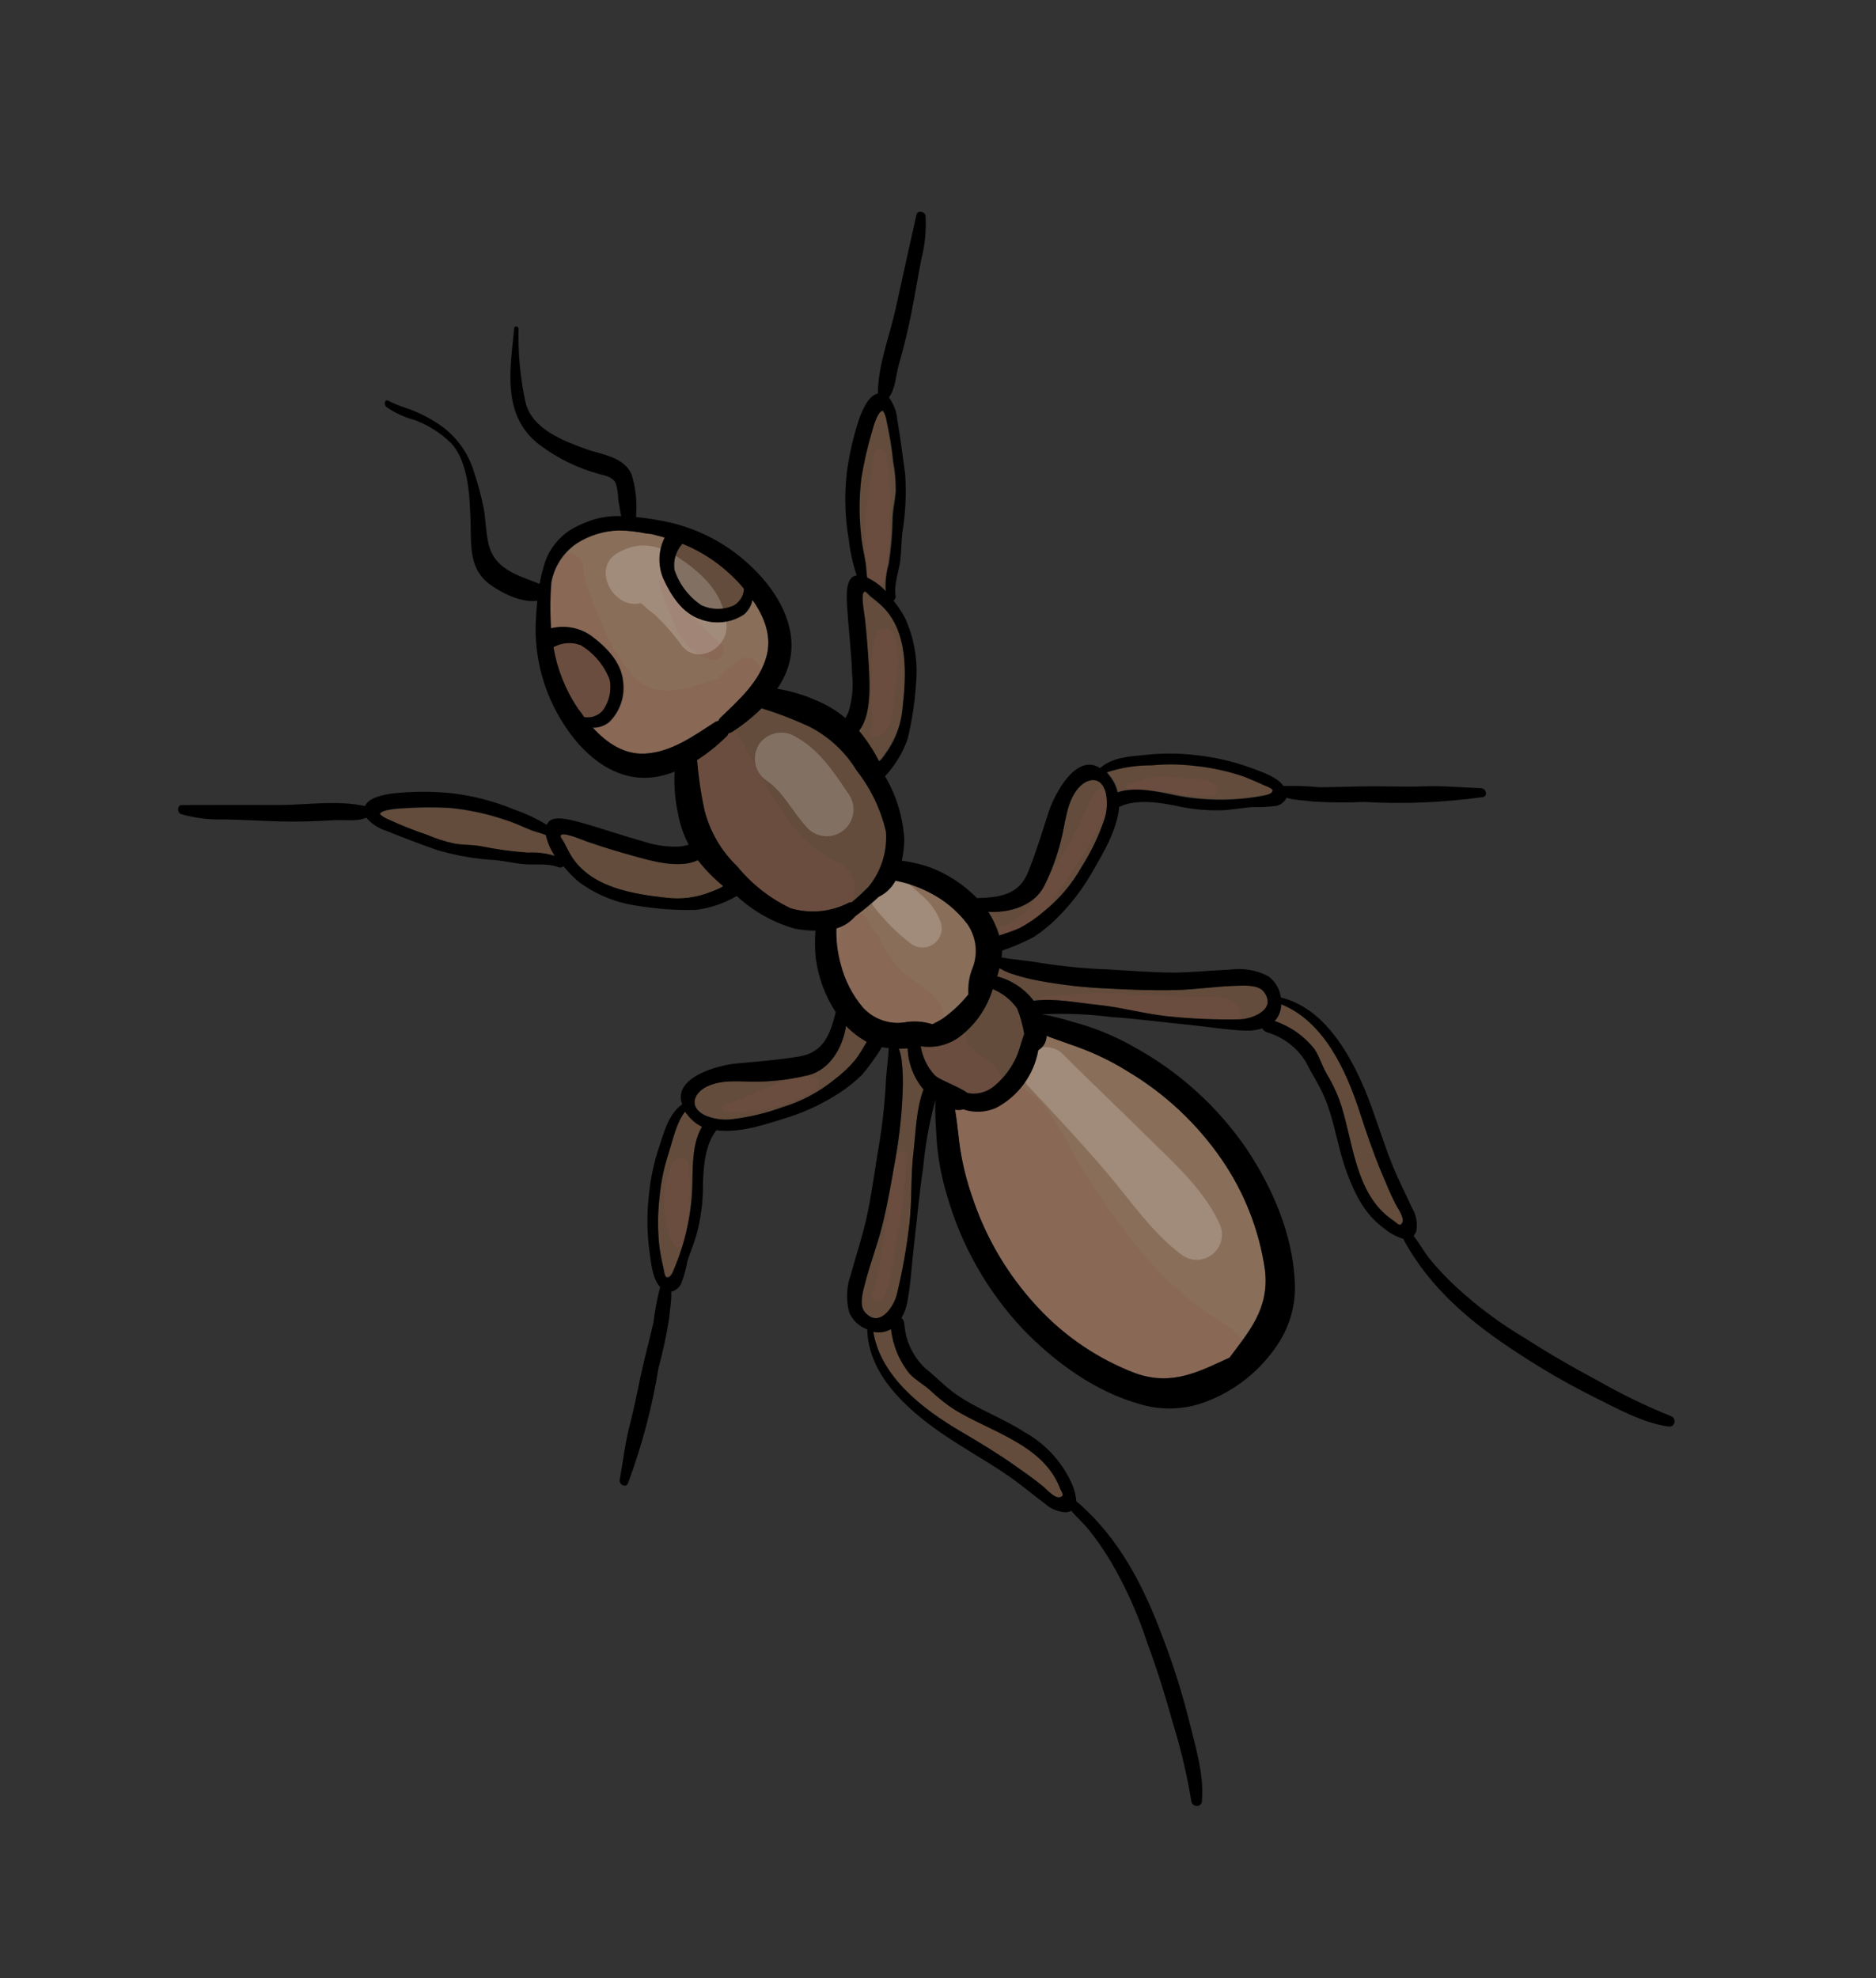 <svg width="111" height="117" viewBox="0 0 111 117" fill="none" xmlns="http://www.w3.org/2000/svg">
<rect x="0" y="0" width="111" height="117" fill="#333333" stroke="none"/>
<path d="M75.807 59.405C78.316 60.41 79.654 63.289 80.436 65.739C80.82 66.928 81.228 68.128 81.708 69.292C81.974 69.933 82.234 70.566 82.547 71.184C82.687 71.459 83.126 72.042 82.958 72.316C82.79 72.589 82.675 72.345 82.407 72.166C80.106 70.629 80.06 67.356 79.228 65.026C79.018 64.481 78.76 63.954 78.456 63.454C78.202 63 78.049 62.473 77.767 62.048C77.159 61.275 76.339 60.697 75.407 60.383C75.539 60.24 75.641 60.072 75.705 59.889C75.762 59.733 75.796 59.57 75.807 59.405Z" fill="#634C3B"/>
<path d="M73.178 58.306C73.573 58.297 74.444 58.226 74.767 58.646C75.593 59.722 74.057 60.275 73.358 60.288C71.915 60.316 70.472 60.254 69.036 60.102C67.69 59.954 66.353 59.581 65.01 59.438C63.668 59.294 62.408 59.027 61.19 59.185L61.168 59.203C60.629 58.489 59.866 57.977 59 57.749C59.051 57.584 59.093 57.419 59.132 57.257C59.331 57.379 59.543 57.481 59.763 57.561C60.348 57.763 60.948 57.917 61.557 58.021C62.85 58.258 64.157 58.406 65.47 58.462C66.846 58.52 68.205 58.592 69.571 58.555C70.786 58.53 71.967 58.335 73.178 58.306Z" fill="#634C3B"/>
<path d="M74.735 46.403C74.842 46.455 75.252 46.601 75.282 46.694C75.37 46.967 74.838 47.051 74.708 47.053C73.008 47.368 71.263 47.357 69.567 47.02C68.429 46.786 67.203 46.505 66.144 46.843C66.062 46.481 65.897 46.144 65.66 45.858C65.612 45.789 65.56 45.724 65.503 45.662C66.354 45.378 67.246 45.238 68.143 45.246C69.019 45.162 69.901 45.175 70.775 45.283C71.748 45.386 72.707 45.598 73.633 45.913C73.98 46.073 74.368 46.229 74.735 46.403Z" fill="#634C3B"/>
<path d="M63.786 46.638C64.264 46.05 65.143 45.805 65.446 46.885C65.56 47.441 65.518 48.019 65.324 48.554C64.986 49.517 64.538 50.438 63.989 51.298C63.42 52.306 62.662 53.195 61.756 53.916C61.322 54.29 60.847 54.614 60.34 54.883C59.952 55.064 59.541 55.181 59.132 55.327C58.983 54.829 58.764 54.356 58.48 53.921C59.82 54.007 61.197 53.538 61.787 52.415C62.221 51.545 62.557 50.63 62.791 49.687C63.066 48.626 63.109 47.488 63.786 46.638Z" fill="#634C3B"/>
<path d="M56.411 83.328C58.509 84.64 61.69 85.398 62.692 87.977C62.809 88.278 63.009 88.454 62.719 88.548C62.429 88.642 61.945 88.102 61.703 87.901C61.167 87.462 60.606 87.072 60.038 86.673C59.01 85.948 57.923 85.293 56.845 84.66C54.641 83.353 52.102 81.436 51.664 78.769C51.831 78.8 52.001 78.807 52.169 78.788C52.362 78.764 52.548 78.702 52.716 78.605C52.821 79.582 53.208 80.508 53.831 81.269C54.188 81.632 54.666 81.9 55.054 82.246C55.474 82.646 55.928 83.008 56.411 83.328Z" fill="#634C3B"/>
<path d="M53.188 62.026C53.359 62.02 53.53 62.014 53.702 62.001C53.734 62.895 54.067 63.753 54.647 64.436C54.228 65.59 54.214 66.975 54.044 68.237C53.873 69.5 53.967 70.966 53.82 72.312C53.657 73.746 53.405 75.168 53.065 76.571C52.888 77.261 52.033 78.627 51.162 77.587C50.83 77.174 51.074 76.349 51.173 75.962C51.465 74.786 51.906 73.679 52.202 72.499C52.529 71.177 52.768 69.853 52.995 68.479C53.224 67.185 53.364 65.877 53.412 64.564C53.443 63.946 53.422 63.327 53.352 62.712C53.323 62.478 53.268 62.248 53.188 62.026Z" fill="#634C3B"/>
<path d="M50.073 60.666C50.432 61.041 50.846 61.36 51.299 61.612C51.073 61.976 50.865 62.355 50.605 62.695C50.233 63.131 49.813 63.524 49.353 63.867C48.455 64.594 47.424 65.141 46.319 65.477C45.359 65.829 44.361 66.068 43.346 66.189C42.782 66.262 42.209 66.178 41.69 65.946C40.684 65.431 41.113 64.626 41.808 64.273C42.778 63.787 43.906 64 44.996 63.965C45.968 63.94 46.934 63.809 47.877 63.576C49.106 63.24 49.867 61.994 50.073 60.666Z" fill="#634C3B"/>
<path d="M40.526 65.725C40.574 65.794 40.626 65.86 40.683 65.921C40.911 66.214 41.205 66.449 41.54 66.607C40.974 67.558 40.982 68.816 40.971 69.987C40.933 71.716 40.566 73.422 39.889 75.013C39.835 75.137 39.662 75.641 39.414 75.496C39.322 75.446 39.269 75.014 39.244 74.902C39.154 74.507 39.089 74.098 39.018 73.709C38.91 72.735 38.913 71.752 39.027 70.779C39.107 69.904 39.285 69.041 39.557 68.206C39.825 67.384 40.012 66.387 40.526 65.725Z" fill="#634C3B"/>
<path d="M32.312 49.378C32.413 49.828 32.599 50.254 32.86 50.634C32.34 50.481 31.798 50.421 31.257 50.458C30.331 50.395 29.41 50.27 28.501 50.083C27.996 49.991 27.491 50.009 26.98 49.937C26.404 49.817 25.84 49.64 25.299 49.408C24.532 49.15 23.78 48.851 23.046 48.512C22.883 48.451 22.73 48.368 22.59 48.263C22.519 48.175 22.479 48.17 22.471 48.169C22.49 48.16 22.506 48.146 22.52 48.13C22.626 47.898 23.557 47.838 23.801 47.833C24.748 47.763 25.698 47.755 26.646 47.808C27.75 47.918 28.839 48.153 29.89 48.508C30.459 48.68 30.962 48.934 31.506 49.148C31.772 49.205 32.044 49.272 32.312 49.378Z" fill="#634C3B"/>
<path d="M42.803 52.389C42.761 52.427 42.716 52.463 42.67 52.496C42.455 52.61 42.227 52.691 42.002 52.784C41.195 53.098 40.324 53.209 39.465 53.11C37.554 52.896 34.891 52.519 33.735 50.523C33.606 50.298 33.494 50.067 33.377 49.839C33.26 49.611 33.07 49.457 33.225 49.377C33.482 49.251 34.541 49.724 34.787 49.803C35.664 50.094 36.527 50.359 37.419 50.615C38.505 50.912 40.243 51.403 41.286 50.881C41.734 51.438 42.243 51.944 42.803 52.389Z" fill="#634C3B"/>
<path d="M52.179 24.303C52.2 24.293 52.218 24.278 52.232 24.26C52.232 24.26 52.227 24.308 52.294 24.401C52.365 24.559 52.414 24.727 52.438 24.899C52.612 25.689 52.741 26.488 52.824 27.293C52.934 27.871 52.985 28.46 52.976 29.049C52.936 29.563 52.814 30.049 52.79 30.565C52.777 31.493 52.7 32.419 52.559 33.337C52.405 33.856 52.346 34.399 52.383 34.939C52.068 34.603 51.693 34.329 51.275 34.133C51.23 33.848 51.228 33.564 51.187 33.276C51.101 32.695 50.957 32.152 50.908 31.563C50.791 30.458 50.799 29.344 50.932 28.241C51.084 27.305 51.297 26.38 51.568 25.472C51.666 25.248 51.93 24.357 52.179 24.303Z" fill="#634C3B"/>
<path d="M52.108 35.781C53.815 37.334 53.611 40.012 53.392 41.934C53.305 42.795 53.007 43.622 52.524 44.341C52.389 44.537 52.257 44.745 52.103 44.927C52.059 44.963 52.01 45.002 51.965 45.038C51.639 44.394 51.242 43.788 50.78 43.233C51.516 42.329 51.435 40.516 51.359 39.4C51.316 38.492 51.249 37.588 51.137 36.656C51.112 36.398 50.88 35.261 51.059 35.038C51.162 34.911 51.292 35.128 51.477 35.286C51.663 35.444 51.917 35.606 52.108 35.781Z" fill="#634C3B"/>
<path d="M43.582 34.335C43.718 34.504 43.876 34.655 44.019 34.825C44.011 35.031 43.949 35.232 43.839 35.407C43.73 35.581 43.577 35.725 43.395 35.823C43.097 35.952 42.774 36.017 42.449 36.013C42.124 36.01 41.803 35.938 41.508 35.803C40.757 35.302 40.194 34.566 39.909 33.71C39.868 33.433 39.889 33.151 39.969 32.883C40.05 32.615 40.188 32.368 40.375 32.159C41.586 32.649 42.679 33.391 43.582 34.335Z" fill="#634C3B"/>
<path d="M34.365 38.158C35.138 38.623 35.736 39.329 36.067 40.169C36.134 40.487 36.134 40.817 36.066 41.135C35.998 41.454 35.865 41.755 35.673 42.019C35.538 42.175 35.365 42.293 35.171 42.362C34.976 42.431 34.767 42.448 34.564 42.412C34.425 42.239 34.289 42.07 34.18 41.88C33.457 40.792 32.97 39.564 32.751 38.277C32.995 38.14 33.266 38.058 33.545 38.038C33.824 38.017 34.104 38.058 34.365 38.158Z" fill="#634C3B"/>
<path d="M66.698 63.353C68.914 64.668 70.818 66.448 72.28 68.57C73.618 70.512 74.493 72.736 74.835 75.07C75.128 77.393 73.879 78.76 72.738 80.297C70.993 81.083 69.384 82.001 67.176 81.216C64.971 80.378 62.99 79.041 61.389 77.309C59.63 75.426 58.303 73.181 57.5 70.733C57.139 69.692 56.886 68.617 56.745 67.524C56.671 66.977 56.615 66.451 56.542 65.896L56.499 65.624C56.661 65.653 56.828 65.646 56.988 65.605C57.617 65.814 58.301 65.785 58.91 65.523C59.564 65.184 60.131 64.699 60.567 64.106C61.004 63.513 61.297 62.827 61.426 62.102C61.575 62.016 61.698 61.892 61.784 61.744C61.87 61.595 61.916 61.427 61.916 61.255L62.173 61.356C62.686 61.559 63.195 61.72 63.718 61.907C64.759 62.282 65.758 62.767 66.698 63.353Z" fill="#896E59"/>
<path d="M58.74 58.499C59.319 58.733 59.818 59.129 60.18 59.638C60.374 60.126 60.517 60.634 60.606 61.152C60.457 61.549 60.355 61.96 60.205 62.365C59.899 63.117 59.405 63.777 58.77 64.284C58.559 64.448 58.315 64.566 58.054 64.629C57.793 64.692 57.522 64.699 57.259 64.649C56.7 64.235 55.535 63.84 55.285 63.565C54.864 63.096 54.584 62.517 54.479 61.895L54.537 61.886C55.313 61.998 56.102 61.807 56.74 61.353C57.697 60.642 58.398 59.641 58.74 58.499Z" fill="#634C3B"/>
<path d="M55.022 52.808C55.88 53.243 56.629 53.866 57.214 54.63C57.473 54.997 57.639 55.42 57.7 55.865C57.761 56.31 57.713 56.763 57.562 57.186C57.343 57.7 57.248 58.26 57.286 58.818C56.838 59.377 56.313 59.869 55.727 60.281C55.537 60.397 55.341 60.502 55.141 60.598C54.594 60.422 54.013 60.386 53.449 60.493C53.003 60.551 52.55 60.5 52.128 60.345C51.706 60.19 51.328 59.936 51.025 59.603C50.406 58.867 49.96 58 49.722 57.068C49.526 56.371 49.438 55.647 49.462 54.923C49.892 54.804 50.276 54.56 50.565 54.221L50.654 54.15C51.112 53.81 51.551 53.445 51.97 53.057C52.393 52.854 52.739 52.52 52.958 52.104C53.678 52.233 54.373 52.471 55.022 52.808Z" fill="#896E59"/>
<path d="M44.523 35.48C45.239 36.499 45.68 37.651 45.352 38.827C44.935 40.338 43.693 41.422 42.656 42.452C42.597 42.505 42.553 42.573 42.529 42.649C42.448 42.657 42.371 42.686 42.305 42.734C41.089 43.541 39.766 44.515 38.182 44.581C36.962 44.645 35.934 43.965 35.094 43.046C35.446 43.052 35.789 42.935 36.063 42.714C36.38 42.401 36.62 42.018 36.761 41.596C36.904 41.173 36.945 40.723 36.881 40.282C36.766 39.155 35.886 38.268 34.982 37.597C34.642 37.363 34.256 37.204 33.849 37.131C33.443 37.058 33.025 37.072 32.625 37.172L32.612 36.992C32.559 36.151 32.568 35.306 32.638 34.465C32.721 33.999 32.895 33.554 33.152 33.156C33.409 32.758 33.742 32.416 34.132 32.148C34.879 31.67 35.742 31.404 36.629 31.38C37.167 31.386 37.704 31.445 38.231 31.555C38.331 31.57 38.435 31.582 38.552 31.59C38.769 31.643 38.977 31.702 39.179 31.752L39.352 31.804C39.167 32.173 39.062 32.578 39.046 32.99C39.029 33.403 39.101 33.815 39.255 34.197C39.719 35.221 40.39 36.276 41.465 36.633C41.882 36.791 42.33 36.848 42.774 36.801C43.217 36.754 43.643 36.603 44.017 36.361C44.283 36.135 44.462 35.824 44.523 35.48Z" fill="#896E59"/>
<path d="M47.854 42.965C49.025 43.555 50.005 44.462 50.685 45.582C51.522 46.645 52.113 47.88 52.417 49.198C52.501 50.377 52.129 51.544 51.379 52.458C51.103 52.715 50.838 52.986 50.543 53.238L50.383 53.366C50.324 53.358 50.263 53.368 50.209 53.396C49.148 53.941 47.917 54.058 46.772 53.72C45.551 53.138 44.474 52.293 43.618 51.246C42.671 50.34 41.998 49.185 41.676 47.915C41.464 46.94 41.318 45.951 41.238 44.956C41.863 44.554 42.444 44.088 42.972 43.565C43.033 43.511 43.078 43.439 43.1 43.36C43.18 43.357 43.258 43.331 43.323 43.283C43.948 42.881 44.529 42.415 45.057 41.892C46.012 42.187 46.947 42.545 47.854 42.965Z" fill="#634C3B"/>
<g style="mix-blend-mode:multiply" opacity="0.2">
<path d="M43.854 38.955C43.334 39.291 42.866 39.702 42.464 40.173C40.715 40.634 38.8 41.535 37.384 39.916C36.657 39.037 36.069 38.052 35.64 36.996C35.404 36.455 35.167 35.878 34.971 35.297C34.743 34.811 34.589 34.294 34.515 33.763C34.542 33.516 34.47 33.269 34.315 33.076C34.159 32.882 33.934 32.759 33.687 32.731C33.441 32.705 33.194 32.776 33 32.932C32.807 33.087 32.683 33.313 32.656 33.559C32.498 34.368 32.523 35.202 32.729 36C32.349 37.152 32.384 38.401 32.828 39.53C33.196 40.816 33.736 42.047 34.434 43.188C35.878 45.289 38.735 45.197 40.953 44.483C40.914 44.543 40.878 44.605 40.848 44.67C40.305 45.888 40.714 47.745 41.178 48.943C41.665 50.252 42.461 51.423 43.5 52.356C44.515 53.266 45.5 54.12 46.913 54.287C48.066 54.422 49.481 54.674 50.295 53.539C50.438 53.329 50.532 53.09 50.571 52.839C50.609 52.588 50.592 52.332 50.519 52.088C50.446 51.845 50.32 51.621 50.15 51.433C49.98 51.244 49.77 51.096 49.536 50.999C47.915 50.29 46.627 48.648 45.738 47.177C45.295 46.451 44.968 45.661 44.532 44.936C44.095 44.237 43.699 43.513 43.347 42.767C43.632 42.541 43.869 42.261 44.046 41.944C44.133 41.776 44.188 41.594 44.206 41.406C44.632 40.963 44.901 40.393 44.972 39.783C44.984 39.644 44.961 39.504 44.904 39.376C44.846 39.249 44.757 39.139 44.645 39.055C44.533 38.972 44.401 38.919 44.263 38.902C44.124 38.884 43.984 38.902 43.854 38.955Z" fill="#88524C"/>
</g>
<g style="mix-blend-mode:multiply" opacity="0.2">
<path d="M42.629 38.038C41.382 37.023 40.35 35.77 39.591 34.352C39.559 34.276 39.497 34.217 39.421 34.186C39.344 34.156 39.259 34.157 39.183 34.19C39.108 34.222 39.048 34.283 39.018 34.36C38.987 34.436 38.988 34.522 39.021 34.597C39.646 36.288 40.098 38.527 42.105 39.014C42.228 39.047 42.359 39.037 42.477 38.986C42.594 38.935 42.691 38.846 42.752 38.733C42.812 38.62 42.833 38.49 42.811 38.364C42.789 38.238 42.725 38.123 42.629 38.038Z" fill="#88524C"/>
</g>
<g style="mix-blend-mode:multiply" opacity="0.2">
<path d="M72.763 78.544C72.258 78.161 71.682 77.87 71.177 77.478C70.523 76.981 69.894 76.462 69.278 75.912C68.13 74.804 67.093 73.588 66.181 72.28C65.154 70.912 64.219 69.478 63.38 67.988C62.545 66.465 61.817 64.857 60.094 64.194C60.034 64.175 59.971 64.172 59.91 64.183C59.848 64.195 59.791 64.222 59.742 64.261C59.694 64.3 59.655 64.35 59.63 64.407C59.606 64.465 59.596 64.527 59.601 64.59C59.578 64.566 59.558 64.541 59.54 64.514C59.482 64.14 59.346 63.783 59.142 63.465C58.937 63.147 58.668 62.876 58.352 62.669C58.091 62.454 57.175 61.895 57.17 61.497C57.182 61.318 57.153 61.137 57.085 60.971C57.017 60.804 56.912 60.654 56.778 60.534C56.644 60.414 56.485 60.325 56.312 60.275C56.139 60.225 55.957 60.215 55.779 60.246C55.826 59.998 55.792 59.741 55.681 59.514C55.15 58.478 54.014 58.118 53.246 57.317C52.852 56.899 52.519 56.429 52.256 55.919C52.162 55.738 52.091 55.54 51.989 55.358C51.887 55.177 51.481 54.853 51.443 54.678C51.411 54.456 51.291 54.257 51.111 54.123C50.931 53.989 50.706 53.932 50.484 53.965C50.262 53.998 50.062 54.117 49.928 54.297C49.794 54.477 49.738 54.703 49.77 54.925C49.795 55.175 49.609 55.471 49.565 55.725C49.503 56.139 49.494 56.559 49.537 56.975C49.691 57.88 50.06 58.734 50.614 59.465C51.578 60.665 53.218 62.009 54.814 61.393C54.659 61.975 54.643 62.586 54.767 63.175C54.891 63.765 55.152 64.317 55.529 64.788C55.771 65.102 56.067 65.372 56.402 65.585C56.239 66.378 56.326 67.202 56.65 67.943C56.565 68.737 56.582 69.539 56.701 70.329C56.989 72.158 57.721 73.889 58.832 75.371C59.925 76.813 61.145 78.156 62.475 79.383C63.112 79.968 63.789 80.52 64.454 81.039C65.226 81.655 66.147 82.238 67.169 81.981C67.461 81.906 67.724 81.746 67.925 81.521C68.246 81.657 68.577 81.787 68.917 81.901C69.876 82.274 70.912 82.408 71.935 82.293C72.359 82.252 72.76 82.078 73.079 81.796C73.399 81.513 73.62 81.136 73.713 80.72C73.805 80.304 73.762 79.869 73.592 79.478C73.421 79.087 73.131 78.76 72.763 78.544Z" fill="#88524C"/>
</g>
<g style="mix-blend-mode:multiply" opacity="0.2">
<path d="M53.036 68.366C52.707 69.777 52.619 71.207 52.383 72.624C52.167 73.923 52.112 75.275 51.59 76.49C51.404 76.924 52.078 77.181 52.267 76.751C52.799 75.593 52.883 74.277 53.106 73.016C53.42 71.507 53.595 69.972 53.629 68.431C53.638 68.352 53.615 68.274 53.565 68.212C53.516 68.15 53.444 68.111 53.365 68.102C53.286 68.094 53.208 68.117 53.146 68.166C53.084 68.216 53.045 68.287 53.036 68.366Z" fill="#88524C"/>
</g>
<g style="mix-blend-mode:multiply" opacity="0.2">
<path d="M48.043 63.691C46.229 63.598 44.716 64.855 42.99 65.254C42.728 65.318 42.678 65.775 43.002 65.77C44.85 65.864 46.685 65.409 48.275 64.463C48.343 64.409 48.393 64.336 48.419 64.253C48.445 64.17 48.446 64.081 48.421 63.998C48.396 63.915 48.346 63.841 48.279 63.787C48.212 63.732 48.129 63.699 48.043 63.691Z" fill="#88524C"/>
</g>
<g style="mix-blend-mode:multiply" opacity="0.2">
<path d="M39.814 68.781C39.441 69.548 39.261 70.394 39.292 71.246C39.31 72.055 39.496 72.852 39.839 73.585C39.872 73.649 39.925 73.701 39.99 73.734C40.054 73.768 40.128 73.78 40.2 73.771C40.272 73.761 40.339 73.729 40.392 73.68C40.445 73.63 40.482 73.566 40.497 73.495C40.606 72.72 40.73 71.963 40.78 71.178C40.814 70.418 40.805 69.656 40.754 68.897C40.744 68.356 40.007 68.385 39.814 68.781Z" fill="#88524C"/>
</g>
<g style="mix-blend-mode:multiply" opacity="0.2">
<path d="M64.786 46.873C64.488 47.371 64.232 47.894 64.023 48.435C63.645 49.259 63.213 50.056 62.731 50.824C62.297 51.53 61.84 52.226 61.394 52.927C60.894 53.716 60.222 54.599 59.272 54.791C59.21 54.807 59.156 54.846 59.121 54.9C59.085 54.954 59.071 55.019 59.081 55.083C59.09 55.147 59.123 55.205 59.172 55.246C59.222 55.287 59.285 55.308 59.349 55.306C61.304 55.265 62.325 53.204 63.288 51.781C63.862 50.949 64.389 50.087 64.868 49.197C65.191 48.58 65.73 47.775 65.693 47.074C65.679 46.974 65.634 46.881 65.566 46.807C65.497 46.733 65.408 46.681 65.309 46.66C65.211 46.638 65.108 46.646 65.014 46.685C64.921 46.723 64.841 46.788 64.786 46.873Z" fill="#88524C"/>
</g>
<g style="mix-blend-mode:multiply" opacity="0.2">
<path d="M71.876 46.402C71.209 45.943 70.307 46.075 69.542 45.987C69.106 45.927 68.664 45.921 68.226 45.969C67.716 46.035 67.302 46.301 66.807 46.377C66.754 46.388 66.706 46.418 66.672 46.461C66.638 46.503 66.62 46.556 66.622 46.611C66.623 46.665 66.643 46.718 66.679 46.759C66.715 46.8 66.764 46.827 66.818 46.836C67.21 46.879 67.579 46.766 67.974 46.793C68.368 46.82 68.859 46.813 69.316 46.899C70.072 47.028 70.838 47.086 71.604 47.073C71.96 47.08 72.219 46.638 71.876 46.402Z" fill="#88524C"/>
</g>
<g style="mix-blend-mode:multiply" opacity="0.2">
<path d="M51.857 37.517C51.481 38.433 51.604 39.496 51.562 40.473C51.539 40.973 51.574 41.471 51.58 41.971C51.589 42.292 51.747 42.845 51.529 43.1C51.31 43.356 51.636 43.68 51.903 43.567C52.774 43.205 52.841 42.004 52.932 41.207C53.112 39.974 53.365 38.668 52.891 37.513C52.845 37.414 52.772 37.331 52.68 37.273C52.588 37.215 52.482 37.184 52.373 37.185C52.264 37.185 52.158 37.217 52.066 37.276C51.975 37.334 51.902 37.418 51.857 37.517Z" fill="#88524C"/>
</g>
<g style="mix-blend-mode:multiply" opacity="0.2">
<path d="M51.684 26.892C51.57 28.116 51.316 29.321 51.207 30.541C51.15 31.755 51.18 32.971 51.299 34.18C51.344 34.874 52.277 34.725 52.403 34.163C52.618 32.94 52.69 31.696 52.615 30.456C52.702 29.262 52.648 28.061 52.456 26.879C52.355 26.471 51.727 26.426 51.684 26.892Z" fill="#88524C"/>
</g>
<g style="mix-blend-mode:multiply" opacity="0.2">
<path d="M71.286 58.962C70.132 58.982 69.01 58.903 67.862 58.867C66.715 58.83 65.735 58.71 64.656 58.75C63.577 58.79 62.68 58.874 61.652 58.968C61.294 59.014 61.289 59.617 61.658 59.613C63.588 59.638 65.515 59.765 67.43 59.995C68.409 60.094 69.422 60.246 70.4 60.272C71.246 60.375 72.098 60.424 72.951 60.418C73.032 60.402 73.108 60.368 73.175 60.32C73.241 60.271 73.297 60.209 73.337 60.137C73.377 60.065 73.401 59.986 73.408 59.903C73.414 59.821 73.403 59.739 73.374 59.661C73.066 58.959 71.988 58.954 71.286 58.962Z" fill="#88524C"/>
</g>
<path opacity="0.2" d="M40.283 33.074C39.041 32.236 37.835 31.917 36.488 32.743C34.975 33.671 36.358 36.106 37.922 35.669C38.17 35.903 38.432 36.123 38.706 36.327C39.287 36.872 39.816 37.47 40.286 38.113C41.195 39.429 43.119 38.339 42.99 36.93C42.805 35.179 41.71 34.033 40.283 33.074Z" fill="white"/>
<path opacity="0.2" d="M47.131 43.611C46.792 43.38 46.378 43.288 45.974 43.353C45.569 43.418 45.205 43.636 44.956 43.961C44.718 44.297 44.621 44.713 44.686 45.12C44.751 45.526 44.974 45.891 45.305 46.136C46.316 46.786 46.874 47.982 47.681 48.87C47.944 49.197 48.327 49.407 48.744 49.453C49.162 49.499 49.581 49.377 49.909 49.114C50.236 48.851 50.446 48.468 50.492 48.051C50.538 47.633 50.416 47.214 50.153 46.886C49.331 45.653 48.461 44.349 47.131 43.611Z" fill="white"/>
<path opacity="0.2" d="M54.595 53.005C54.278 52.711 53.944 52.431 53.632 52.133C53.424 51.889 53.13 51.734 52.812 51.699C52.493 51.664 52.173 51.752 51.917 51.945C51.668 52.149 51.508 52.443 51.473 52.764C51.438 53.084 51.53 53.406 51.729 53.66C52.348 54.457 53.065 55.173 53.863 55.791C54.066 55.955 54.318 56.045 54.579 56.046C54.839 56.047 55.092 55.958 55.295 55.795C55.499 55.632 55.64 55.404 55.696 55.15C55.751 54.895 55.718 54.629 55.602 54.396C55.377 53.861 55.032 53.385 54.595 53.005Z" fill="white"/>
<path opacity="0.2" d="M67.849 67.201C66.217 65.587 64.583 64.041 62.978 62.442C62.739 62.162 62.402 61.984 62.035 61.944C61.669 61.903 61.301 62.004 61.007 62.226C60.718 62.46 60.534 62.798 60.493 63.167C60.453 63.536 60.56 63.906 60.791 64.197C62.347 65.835 63.88 67.491 65.355 69.202C66.829 70.912 68.138 72.917 69.977 74.262C70.242 74.439 70.555 74.527 70.873 74.513C71.191 74.5 71.496 74.385 71.744 74.186C71.992 73.987 72.17 73.714 72.252 73.407C72.334 73.1 72.316 72.774 72.2 72.478C71.271 70.373 69.465 68.805 67.849 67.201Z" fill="white"/>
<path d="M87.624 46.62C87.943 46.635 88.055 47.093 87.732 47.147C85.4 47.472 83.042 47.568 80.691 47.433C79.673 47.481 78.654 47.472 77.637 47.406C77.186 47.337 76.672 47.333 76.238 47.22C76.198 47.213 76.158 47.2 76.121 47.183C76.065 47.304 75.981 47.411 75.877 47.494C75.773 47.578 75.651 47.636 75.521 47.665C75.055 47.729 74.584 47.752 74.114 47.734C73.574 47.78 73.042 47.863 72.509 47.918C71.515 47.966 70.519 47.877 69.55 47.655C68.511 47.444 67.228 47.275 66.311 47.689C66.281 47.702 66.25 47.713 66.218 47.719C66.116 49.095 65.209 50.56 64.702 51.449C64.106 52.523 63.358 53.504 62.481 54.364C62.072 54.763 61.626 55.122 61.148 55.434C60.552 55.745 59.934 56.01 59.297 56.225C59.3 56.245 59.3 56.265 59.295 56.285C59.291 56.401 59.281 56.516 59.265 56.631C60.008 56.765 60.761 56.811 61.493 56.94C62.807 57.153 64.133 57.285 65.464 57.334C66.774 57.401 68.07 57.523 69.372 57.524C70.527 57.525 71.652 57.397 72.797 57.348C73.567 57.243 74.351 57.38 75.04 57.74C75.244 57.887 75.415 58.075 75.544 58.291C75.672 58.508 75.754 58.748 75.786 58.997C78.289 59.612 79.789 62.165 80.775 64.495C81.382 65.98 81.818 67.516 82.428 69.014C82.77 69.85 83.189 70.646 83.561 71.474C83.799 71.876 83.883 72.35 83.8 72.809C83.767 72.917 83.713 73.017 83.642 73.104C83.974 73.518 84.222 73.983 84.556 74.417C85.046 75.017 85.578 75.582 86.147 76.107C87.411 77.274 88.796 78.304 90.278 79.179C91.694 80.089 93.136 80.92 94.611 81.702C95.98 82.482 97.4 83.169 98.861 83.757C99.228 83.895 99.101 84.42 98.753 84.378C97.221 84.189 95.591 83.261 94.164 82.557C92.691 81.813 91.262 80.987 89.883 80.081C87.119 78.294 84.608 76.239 83.027 73.276C82.629 73.152 82.259 72.953 81.936 72.69C80.775 71.853 80.216 70.738 79.709 69.405C79.153 67.937 78.995 66.42 78.392 64.959C78.099 64.23 77.627 63.549 77.279 62.834C76.763 61.978 75.944 61.347 74.984 61.066C74.921 61.047 74.862 61.016 74.811 60.974C74.76 60.932 74.717 60.881 74.686 60.823C74.376 60.925 74.049 60.972 73.722 60.96C72.599 60.926 71.418 60.72 70.282 60.608C68.781 60.467 67.272 60.253 65.779 60.158C64.41 59.981 63.028 59.926 61.649 59.993C62.249 60.098 62.842 60.243 63.422 60.427C64.691 60.758 65.911 61.253 67.051 61.899C69.737 63.361 72.038 65.439 73.766 67.963C75.314 70.294 76.471 73.019 76.605 75.718C76.701 77.045 76.357 78.367 75.625 79.478C74.6 81.05 73.101 82.254 71.344 82.913C70.1 83.387 68.735 83.437 67.46 83.055C64.859 82.336 62.449 80.617 60.509 78.6C58.416 76.37 56.885 73.674 56.04 70.735C55.656 69.481 55.437 68.183 55.389 66.873C55.337 66.266 55.324 65.656 55.35 65.048C54.987 66.38 54.742 67.74 54.616 69.115C54.385 70.594 54.267 72.114 54.083 73.606C53.947 74.738 53.895 75.949 53.678 77.044C53.619 77.364 53.504 77.671 53.339 77.951C53.439 78.04 53.5 78.165 53.508 78.298C53.574 79.296 54.013 80.233 54.737 80.922C55.36 81.416 55.926 82.022 56.57 82.469C57.865 83.374 59.313 83.857 60.629 84.715C61.813 85.373 62.763 86.383 63.349 87.603C63.536 87.976 63.65 88.38 63.685 88.796C66.248 90.97 67.697 93.878 68.843 96.963C69.43 98.505 69.928 100.08 70.332 101.679C70.71 103.225 71.268 105.013 71.116 106.554C71.082 106.903 70.541 106.912 70.486 106.525C70.231 104.97 69.869 103.435 69.401 101.93C68.957 100.32 68.458 98.733 67.877 97.153C67.343 95.517 66.639 93.941 65.778 92.451C65.384 91.784 64.946 91.144 64.467 90.536C64.111 90.091 63.725 89.765 63.384 89.359C63.284 89.41 63.174 89.441 63.062 89.449C62.596 89.426 62.154 89.241 61.81 88.927C61.083 88.385 60.401 87.799 59.654 87.287C58.334 86.381 56.93 85.623 55.6 84.694C53.54 83.256 51.369 81.242 51.314 78.633C51.078 78.548 50.861 78.416 50.678 78.243C50.494 78.071 50.348 77.864 50.248 77.633C50.046 76.882 50.082 76.087 50.352 75.357C50.648 74.251 51.021 73.177 51.266 72.052C51.551 70.778 51.72 69.495 51.928 68.196C52.167 66.886 52.326 65.563 52.403 64.234C52.428 63.483 52.55 62.742 52.584 61.992C52.468 61.983 52.353 61.967 52.24 61.946L52.185 61.932C51.835 62.507 51.441 63.055 51.008 63.57C50.599 63.969 50.152 64.328 49.674 64.641C48.645 65.31 47.524 65.828 46.347 66.177C45.369 66.48 43.742 67.047 42.377 66.849C42.364 66.879 42.347 66.907 42.328 66.933C41.729 67.734 41.611 69.027 41.593 70.087C41.6 71.082 41.471 72.073 41.209 73.033C41.058 73.556 40.85 74.052 40.68 74.561C40.597 75.023 40.472 75.478 40.309 75.919C40.252 76.04 40.169 76.146 40.065 76.23C39.961 76.313 39.839 76.371 39.708 76.4C39.717 76.441 39.72 76.482 39.719 76.523C39.735 76.971 39.627 77.474 39.598 77.929C39.443 78.936 39.231 79.933 38.962 80.916C38.584 83.24 37.98 85.522 37.157 87.728C37.039 88.027 36.611 87.822 36.671 87.504C36.871 86.415 36.984 85.345 37.263 84.281C37.542 83.217 37.715 82.267 37.936 81.249C38.157 80.232 38.432 79.236 38.665 78.224C38.751 77.517 38.882 76.816 39.057 76.126C38.582 75.616 38.515 74.603 38.428 74.03C38.278 72.906 38.268 71.768 38.398 70.641C38.496 69.665 38.705 68.703 39.02 67.774C39.306 66.901 39.577 65.909 40.311 65.357L40.364 65.314C39.787 63.739 42.446 63.009 43.547 62.907C44.793 62.792 46.036 62.693 47.266 62.495C48.761 62.246 49.115 61.157 49.451 59.872C48.832 58.925 48.431 57.852 48.275 56.731C48.21 56.172 48.203 55.607 48.253 55.046C47.831 55.046 47.411 55.004 46.998 54.921C45.728 54.553 44.562 53.895 43.592 52.998C42.848 53.435 42.023 53.714 41.166 53.819C40.012 53.847 38.858 53.765 37.719 53.575C36.444 53.403 35.235 52.906 34.208 52.132C33.893 51.858 33.603 51.558 33.341 51.234C33.305 51.271 33.258 51.297 33.207 51.308C33.156 51.319 33.103 51.315 33.055 51.296C32.326 51.026 31.595 51.189 30.875 51.102C30.362 51.045 29.847 50.932 29.334 50.876C28.16 50.813 26.997 50.613 25.868 50.281C24.849 49.922 23.864 49.55 22.867 49.145C22.403 49.003 21.988 48.732 21.671 48.365C21.099 48.627 20.286 48.461 19.66 48.518C18.615 48.582 17.589 48.615 16.527 48.584C15.464 48.552 14.36 48.488 13.276 48.467C12.415 48.495 11.556 48.391 10.727 48.159C10.457 48.068 10.486 47.621 10.746 47.617C12.655 47.611 14.568 47.61 16.487 47.614C18.161 47.616 19.897 47.311 21.593 47.676C21.821 47.149 22.766 46.997 23.223 46.93C24.361 46.807 25.508 46.8 26.648 46.908C27.935 47.052 29.196 47.376 30.394 47.87C31.079 48.105 31.737 48.412 32.357 48.787C32.577 48.15 33.66 48.472 34.272 48.624C35.567 48.981 36.843 49.433 38.126 49.784C38.839 50.023 39.593 50.116 40.342 50.06C40.483 50.035 40.613 49.996 40.746 49.962C40.435 49.36 40.217 48.714 40.101 48.047C39.934 47.255 39.871 46.446 39.915 45.638C39.315 45.891 38.669 46.016 38.017 46.006C36.065 45.95 34.433 44.534 33.348 42.818C32.198 41.04 31.621 38.952 31.697 36.835C31.718 36.424 31.745 35.985 31.791 35.532C30.897 35.665 29.76 35.123 29.004 34.582C27.749 33.682 27.883 32.274 27.846 30.988C27.794 29.568 27.782 27.385 26.683 26.206C26.08 25.614 25.36 25.154 24.569 24.856C23.948 24.693 23.362 24.422 22.837 24.053C22.697 23.88 22.774 23.584 23 23.711C23.534 24.012 24.149 24.141 24.697 24.395C25.258 24.64 25.789 24.95 26.278 25.319C27.112 25.974 27.726 26.869 28.036 27.883C28.276 28.6 28.472 29.331 28.623 30.072C28.739 30.754 28.741 31.439 28.897 32.125C29.245 33.716 30.683 34.024 31.928 34.538C31.976 34.234 32.046 33.934 32.136 33.64C32.346 32.713 32.906 31.903 33.698 31.378C33.992 31.192 34.304 31.035 34.629 30.909C35.301 30.624 36.029 30.494 36.758 30.53C36.678 30.193 36.639 29.844 36.577 29.521C36.574 29.193 36.522 28.868 36.424 28.556C36.224 28.197 35.766 28.119 35.443 28.035C34.174 27.688 32.982 27.105 31.93 26.315C29.627 24.575 30.212 21.716 30.424 19.412C30.438 19.247 30.685 19.291 30.683 19.461C30.646 20.922 30.786 22.383 31.097 23.812C31.496 25.392 33.331 26.068 34.648 26.553C35.569 26.889 36.927 26.997 37.379 28.089C37.623 28.895 37.709 29.742 37.633 30.581C38.17 30.632 38.692 30.718 39.173 30.807C41.256 31.191 43.172 32.204 44.66 33.712C46.096 35.146 47.125 37.047 46.756 38.965C46.627 39.603 46.364 40.207 45.986 40.737C46.782 40.866 47.558 41.098 48.294 41.428C48.922 41.684 49.506 42.037 50.025 42.473C50.087 42.35 50.157 42.228 50.207 42.1C50.427 41.381 50.499 40.625 50.419 39.877C50.371 38.534 50.206 37.19 50.121 35.863C50.09 35.223 50.012 34.116 50.691 34.032C50.459 33.346 50.301 32.637 50.221 31.917C49.998 30.641 49.955 29.34 50.093 28.051C50.235 26.916 50.49 25.797 50.857 24.713C51.022 24.281 51.375 23.392 51.942 23.279C51.959 21.542 52.627 19.916 52.989 18.282C53.397 16.41 53.811 14.543 54.231 12.681C54.292 12.42 54.734 12.497 54.764 12.78C54.813 13.639 54.728 14.502 54.512 15.335C54.303 16.395 54.136 17.471 53.922 18.534C53.708 19.597 53.468 20.572 53.179 21.578C53.008 22.176 52.981 23.016 52.594 23.509C52.884 23.898 53.058 24.361 53.096 24.845C53.276 25.907 53.412 26.96 53.555 28.021C53.637 29.195 53.58 30.374 53.385 31.534C53.332 32.051 53.331 32.578 53.276 33.083C53.2 33.809 52.883 34.487 52.993 35.254C53 35.306 52.992 35.359 52.97 35.407C52.947 35.455 52.911 35.496 52.866 35.523C53.128 35.848 53.359 36.196 53.555 36.564C54.087 37.734 54.312 39.02 54.208 40.301C54.143 41.453 53.972 42.598 53.699 43.719C53.41 44.534 52.957 45.281 52.368 45.913C53.037 47.053 53.428 48.335 53.506 49.654C53.499 50.076 53.449 50.495 53.357 50.907C53.916 50.98 54.467 51.109 55.002 51.29C56.059 51.689 57.018 52.314 57.809 53.122C59.132 53.077 60.28 52.959 60.843 51.557C61.302 50.399 61.668 49.207 62.05 48.016C62.398 46.956 63.683 44.514 65.091 45.431L65.144 45.388C65.842 44.791 66.865 44.737 67.787 44.648C68.763 44.541 69.747 44.546 70.721 44.661C71.85 44.777 72.961 45.032 74.027 45.421C74.568 45.63 75.542 45.916 75.937 46.49C76.648 46.47 77.359 46.495 78.066 46.565C79.104 46.558 80.135 46.512 81.177 46.509C82.22 46.506 83.249 46.55 84.283 46.509C85.317 46.468 86.517 46.58 87.624 46.62ZM75.273 46.709C75.239 46.612 74.829 46.466 74.725 46.418C74.359 46.244 73.974 46.092 73.61 45.939C72.683 45.623 71.725 45.412 70.751 45.309C69.878 45.201 68.996 45.188 68.12 45.272C67.223 45.264 66.331 45.404 65.48 45.688C65.537 45.75 65.589 45.815 65.637 45.884C65.874 46.169 66.039 46.507 66.121 46.869C67.172 46.522 68.398 46.803 69.543 47.046C71.24 47.383 72.984 47.394 74.685 47.078C74.84 47.035 75.374 46.972 75.286 46.698L75.273 46.709ZM52.226 24.28C52.212 24.298 52.193 24.312 52.173 24.322C51.923 24.376 51.663 25.272 51.605 25.509C51.333 26.417 51.121 27.342 50.969 28.277C50.835 29.38 50.827 30.494 50.945 31.599C50.994 32.188 51.128 32.738 51.224 33.312C51.265 33.6 51.266 33.885 51.312 34.169C51.729 34.365 52.105 34.639 52.42 34.976C52.383 34.435 52.442 33.893 52.595 33.373C52.736 32.456 52.813 31.529 52.826 30.601C52.85 30.085 52.972 29.6 53.013 29.085C53.021 28.496 52.97 27.908 52.861 27.329C52.778 26.524 52.649 25.725 52.474 24.935C52.45 24.763 52.402 24.595 52.33 24.437C52.238 24.321 52.237 24.285 52.243 24.273L52.226 24.28ZM80.44 65.735C79.641 63.3 78.32 60.406 75.811 59.401C75.805 59.571 75.775 59.738 75.72 59.898C75.656 60.082 75.554 60.25 75.423 60.393C76.354 60.706 77.174 61.285 77.782 62.058C78.064 62.482 78.217 63.01 78.471 63.464C78.775 63.964 79.033 64.49 79.243 65.036C80.075 67.365 80.121 70.638 82.422 72.176C82.69 72.355 82.819 72.588 82.973 72.325C83.127 72.063 82.706 71.473 82.562 71.194C82.249 70.576 81.99 69.943 81.723 69.302C81.232 68.125 80.824 66.925 80.44 65.735ZM65.428 46.899C65.143 45.805 64.264 46.05 63.769 46.652C63.084 47.493 63.048 48.641 62.778 49.698C62.544 50.641 62.207 51.556 61.773 52.425C61.202 53.535 59.8 54.009 58.466 53.932C58.75 54.367 58.97 54.84 59.119 55.337C59.528 55.192 59.938 55.075 60.327 54.894C60.833 54.625 61.308 54.301 61.743 53.926C62.648 53.206 63.407 52.317 63.976 51.309C64.525 50.448 64.973 49.528 65.311 48.564C65.502 48.031 65.543 47.454 65.428 46.899ZM74.767 58.646C74.435 58.233 73.573 58.297 73.178 58.306C71.967 58.335 70.786 58.53 69.575 58.56C68.208 58.596 66.864 58.542 65.474 58.467C64.161 58.41 62.853 58.263 61.561 58.026C60.951 57.921 60.351 57.767 59.767 57.565C59.546 57.485 59.335 57.383 59.135 57.261C59.097 57.423 59.054 57.589 59.004 57.753C59.869 57.981 60.633 58.493 61.172 59.207L61.194 59.19C62.411 59.031 63.767 59.318 65.014 59.442C66.261 59.567 67.694 59.959 69.04 60.106C70.475 60.258 71.919 60.321 73.362 60.292C74.057 60.275 75.593 59.722 74.767 58.646ZM53.401 41.927C53.611 40.012 53.815 37.334 52.117 35.774C51.926 35.599 51.724 35.439 51.527 35.275C51.33 35.112 51.221 34.893 51.108 35.027C50.93 35.25 51.162 36.387 51.187 36.645C51.285 37.56 51.352 38.463 51.409 39.39C51.468 40.511 51.566 42.318 50.83 43.222C51.292 43.778 51.689 44.383 52.015 45.027C52.059 44.991 52.108 44.952 52.153 44.916C52.306 44.734 52.439 44.526 52.574 44.33C53.041 43.608 53.325 42.783 53.401 41.927ZM72.28 68.57C70.818 66.448 68.914 64.668 66.698 63.353C65.761 62.772 64.766 62.292 63.729 61.92C63.215 61.726 62.71 61.561 62.184 61.37L61.927 61.269C61.926 61.44 61.881 61.609 61.795 61.757C61.709 61.906 61.585 62.029 61.437 62.115C61.308 62.84 61.014 63.526 60.578 64.119C60.142 64.713 59.575 65.198 58.921 65.537C58.312 65.798 57.628 65.827 56.998 65.618C56.839 65.66 56.672 65.666 56.51 65.637L56.553 65.91C56.644 66.451 56.686 66.986 56.756 67.537C56.896 68.63 57.149 69.705 57.511 70.746C58.313 73.195 59.64 75.439 61.399 77.323C63.001 79.054 64.982 80.391 67.186 81.229C69.395 82.014 71 81.092 72.748 80.31C73.893 78.778 75.138 77.406 74.846 75.083C74.502 72.744 73.624 70.515 72.28 68.57ZM44.019 34.825C43.88 34.652 43.745 34.483 43.582 34.335C42.679 33.391 41.586 32.649 40.375 32.159C40.188 32.368 40.05 32.615 39.969 32.883C39.889 33.151 39.868 33.433 39.909 33.71C40.194 34.566 40.757 35.302 41.508 35.803C41.803 35.938 42.124 36.01 42.449 36.013C42.774 36.017 43.097 35.952 43.395 35.823C43.577 35.725 43.73 35.581 43.839 35.407C43.948 35.232 44.011 35.031 44.019 34.825ZM45.352 38.827C45.68 37.651 45.239 36.499 44.523 35.48C44.453 35.825 44.264 36.135 43.989 36.355C43.615 36.596 43.189 36.746 42.746 36.794C42.303 36.841 41.855 36.783 41.438 36.626C40.362 36.269 39.691 35.214 39.228 34.19C39.073 33.807 39.002 33.396 39.018 32.983C39.035 32.571 39.139 32.166 39.324 31.797L39.151 31.745C38.95 31.695 38.742 31.636 38.524 31.583C38.408 31.575 38.303 31.563 38.204 31.548C37.677 31.438 37.14 31.379 36.601 31.372C35.715 31.397 34.852 31.663 34.105 32.141C33.714 32.409 33.381 32.751 33.124 33.149C32.868 33.547 32.693 33.992 32.61 34.458C32.54 35.299 32.532 36.143 32.584 36.985L32.597 37.165C32.998 37.065 33.415 37.05 33.822 37.124C34.228 37.197 34.614 37.356 34.955 37.59C35.858 38.261 36.738 39.148 36.854 40.275C36.917 40.716 36.876 41.166 36.734 41.589C36.592 42.011 36.353 42.394 36.036 42.707C35.761 42.928 35.419 43.045 35.067 43.039C35.907 43.958 36.935 44.638 38.154 44.573C39.724 44.49 41.047 43.516 42.277 42.727C42.343 42.679 42.421 42.65 42.501 42.642C42.526 42.566 42.569 42.498 42.628 42.445C43.693 41.422 44.935 40.338 45.352 38.827ZM50.69 45.579C50.01 44.458 49.029 43.551 47.859 42.962C46.952 42.543 46.019 42.186 45.065 41.893C44.537 42.416 43.956 42.882 43.331 43.284C43.266 43.331 43.188 43.358 43.108 43.361C43.086 43.44 43.042 43.511 42.98 43.566C42.452 44.089 41.871 44.555 41.246 44.957C41.326 45.952 41.472 46.941 41.684 47.916C42.006 49.186 42.679 50.34 43.626 51.247C44.482 52.294 45.559 53.139 46.78 53.721C47.925 54.059 49.156 53.942 50.218 53.397C50.271 53.369 50.331 53.359 50.391 53.367L50.551 53.239C50.849 52.999 51.107 52.72 51.387 52.458C52.137 51.545 52.508 50.378 52.425 49.199C52.121 47.879 51.528 46.643 50.69 45.579ZM57.218 54.626C56.634 53.862 55.884 53.239 55.026 52.805C54.386 52.465 53.7 52.223 52.988 52.087C52.77 52.502 52.423 52.837 52 53.041C51.581 53.428 51.142 53.793 50.684 54.133L50.595 54.204C50.306 54.543 49.922 54.788 49.492 54.906C49.468 55.63 49.556 56.354 49.752 57.051C49.99 57.983 50.436 58.85 51.055 59.586C51.358 59.919 51.736 60.173 52.158 60.328C52.58 60.483 53.033 60.534 53.479 60.476C54.043 60.369 54.625 60.404 55.171 60.581C55.372 60.485 55.567 60.38 55.757 60.264C56.343 59.852 56.868 59.36 57.316 58.801C57.279 58.243 57.373 57.684 57.592 57.169C57.739 56.746 57.782 56.294 57.718 55.851C57.653 55.408 57.483 54.987 57.223 54.623L57.218 54.626ZM60.175 59.641C59.814 59.132 59.314 58.737 58.735 58.502C58.394 59.644 57.693 60.645 56.736 61.356C56.097 61.811 55.308 62.002 54.533 61.889L54.475 61.899C54.58 62.521 54.86 63.1 55.281 63.569C55.524 63.871 56.696 64.239 57.254 64.653C57.518 64.703 57.789 64.696 58.05 64.633C58.31 64.57 58.554 64.452 58.766 64.287C59.4 63.781 59.894 63.12 60.201 62.369C60.351 61.964 60.452 61.553 60.601 61.156C60.514 60.636 60.373 60.128 60.18 59.638L60.175 59.641ZM36.062 40.172C35.732 39.333 35.134 38.626 34.361 38.161C34.1 38.062 33.819 38.02 33.541 38.041C33.261 38.062 32.99 38.143 32.746 38.28C32.965 39.568 33.452 40.795 34.176 41.883C34.312 42.052 34.447 42.221 34.559 42.416C34.763 42.452 34.972 42.435 35.166 42.366C35.361 42.297 35.534 42.178 35.669 42.022C35.861 41.758 35.996 41.457 36.065 41.138C36.133 40.818 36.134 40.488 36.067 40.169L36.062 40.172ZM53.701 62.009C53.529 62.022 53.358 62.028 53.187 62.033C53.266 62.254 53.319 62.483 53.347 62.716C53.418 63.331 53.438 63.95 53.408 64.567C53.359 65.881 53.22 67.189 52.991 68.483C52.749 69.839 52.525 71.18 52.197 72.503C51.902 73.683 51.46 74.79 51.169 75.966C51.07 76.352 50.816 77.184 51.157 77.591C52.028 78.631 52.897 77.254 53.06 76.575C53.401 75.172 53.653 73.749 53.815 72.315C53.963 70.969 53.888 69.582 54.039 68.241C54.19 66.899 54.202 65.611 54.642 64.439C54.066 63.756 53.736 62.899 53.705 62.005L53.701 62.009ZM51.282 61.626C50.828 61.374 50.415 61.055 50.055 60.681C49.849 62.008 49.088 63.255 47.864 63.587C46.92 63.82 45.955 63.951 44.983 63.976C43.893 64.011 42.764 63.798 41.795 64.283C41.117 64.623 40.688 65.427 41.676 65.957C42.195 66.189 42.769 66.273 43.332 66.199C44.348 66.078 45.345 65.839 46.305 65.487C47.411 65.152 48.442 64.605 49.34 63.878C49.8 63.535 50.219 63.142 50.592 62.706C50.865 62.355 51.073 61.976 51.282 61.626ZM42.796 52.417C42.237 51.96 41.73 51.442 41.287 50.873C40.222 51.413 38.496 50.919 37.42 50.607C36.542 50.369 35.679 50.104 34.788 49.795C34.542 49.716 33.483 49.243 33.225 49.369C33.08 49.442 33.263 49.616 33.377 49.831C33.492 50.046 33.607 50.29 33.736 50.515C34.883 52.518 37.546 52.895 39.465 53.102C40.325 53.202 41.196 53.09 42.003 52.776C42.228 52.683 42.455 52.602 42.671 52.488C42.72 52.462 42.768 52.433 42.814 52.402L42.796 52.417ZM32.842 50.648C32.581 50.268 32.396 49.842 32.294 49.392C32.026 49.286 31.754 49.219 31.481 49.117C30.933 48.906 30.434 48.649 29.865 48.477C28.814 48.122 27.725 47.887 26.621 47.777C25.673 47.724 24.723 47.732 23.776 47.801C23.543 47.821 22.612 47.881 22.495 48.099C22.482 48.115 22.465 48.129 22.446 48.138C22.446 48.138 22.49 48.147 22.566 48.232C22.705 48.336 22.858 48.42 23.021 48.481C23.755 48.82 24.507 49.119 25.274 49.377C25.815 49.609 26.378 49.786 26.955 49.906C27.466 49.978 27.971 49.96 28.476 50.052C29.385 50.238 30.306 50.364 31.232 50.427C31.783 50.397 32.334 50.467 32.86 50.634L32.842 50.648ZM62.71 88C61.708 85.421 58.527 84.662 56.429 83.35C55.941 83.026 55.484 82.66 55.061 82.255C54.673 81.909 54.196 81.641 53.838 81.278C53.215 80.517 52.828 79.591 52.723 78.614C52.555 78.71 52.369 78.773 52.176 78.797C52.008 78.816 51.838 78.809 51.672 78.778C52.109 81.445 54.63 83.376 56.852 84.669C57.93 85.302 59.017 85.957 60.045 86.682C60.613 87.081 61.175 87.471 61.71 87.91C61.948 88.107 62.422 88.661 62.726 88.557C63.029 88.452 62.809 88.278 62.71 88ZM40.688 65.954C40.631 65.892 40.578 65.827 40.531 65.758C40.016 66.42 39.812 67.431 39.552 68.246C39.28 69.081 39.103 69.944 39.023 70.819C38.909 71.792 38.906 72.775 39.014 73.749C39.071 74.149 39.136 74.558 39.24 74.942C39.268 75.058 39.322 75.49 39.41 75.536C39.653 75.684 39.854 75.18 39.885 75.053C40.562 73.462 40.929 71.756 40.967 70.027C40.985 68.865 40.977 67.607 41.536 66.647C41.194 66.482 40.896 66.237 40.67 65.932L40.688 65.954Z" fill="black"/>
</svg>

